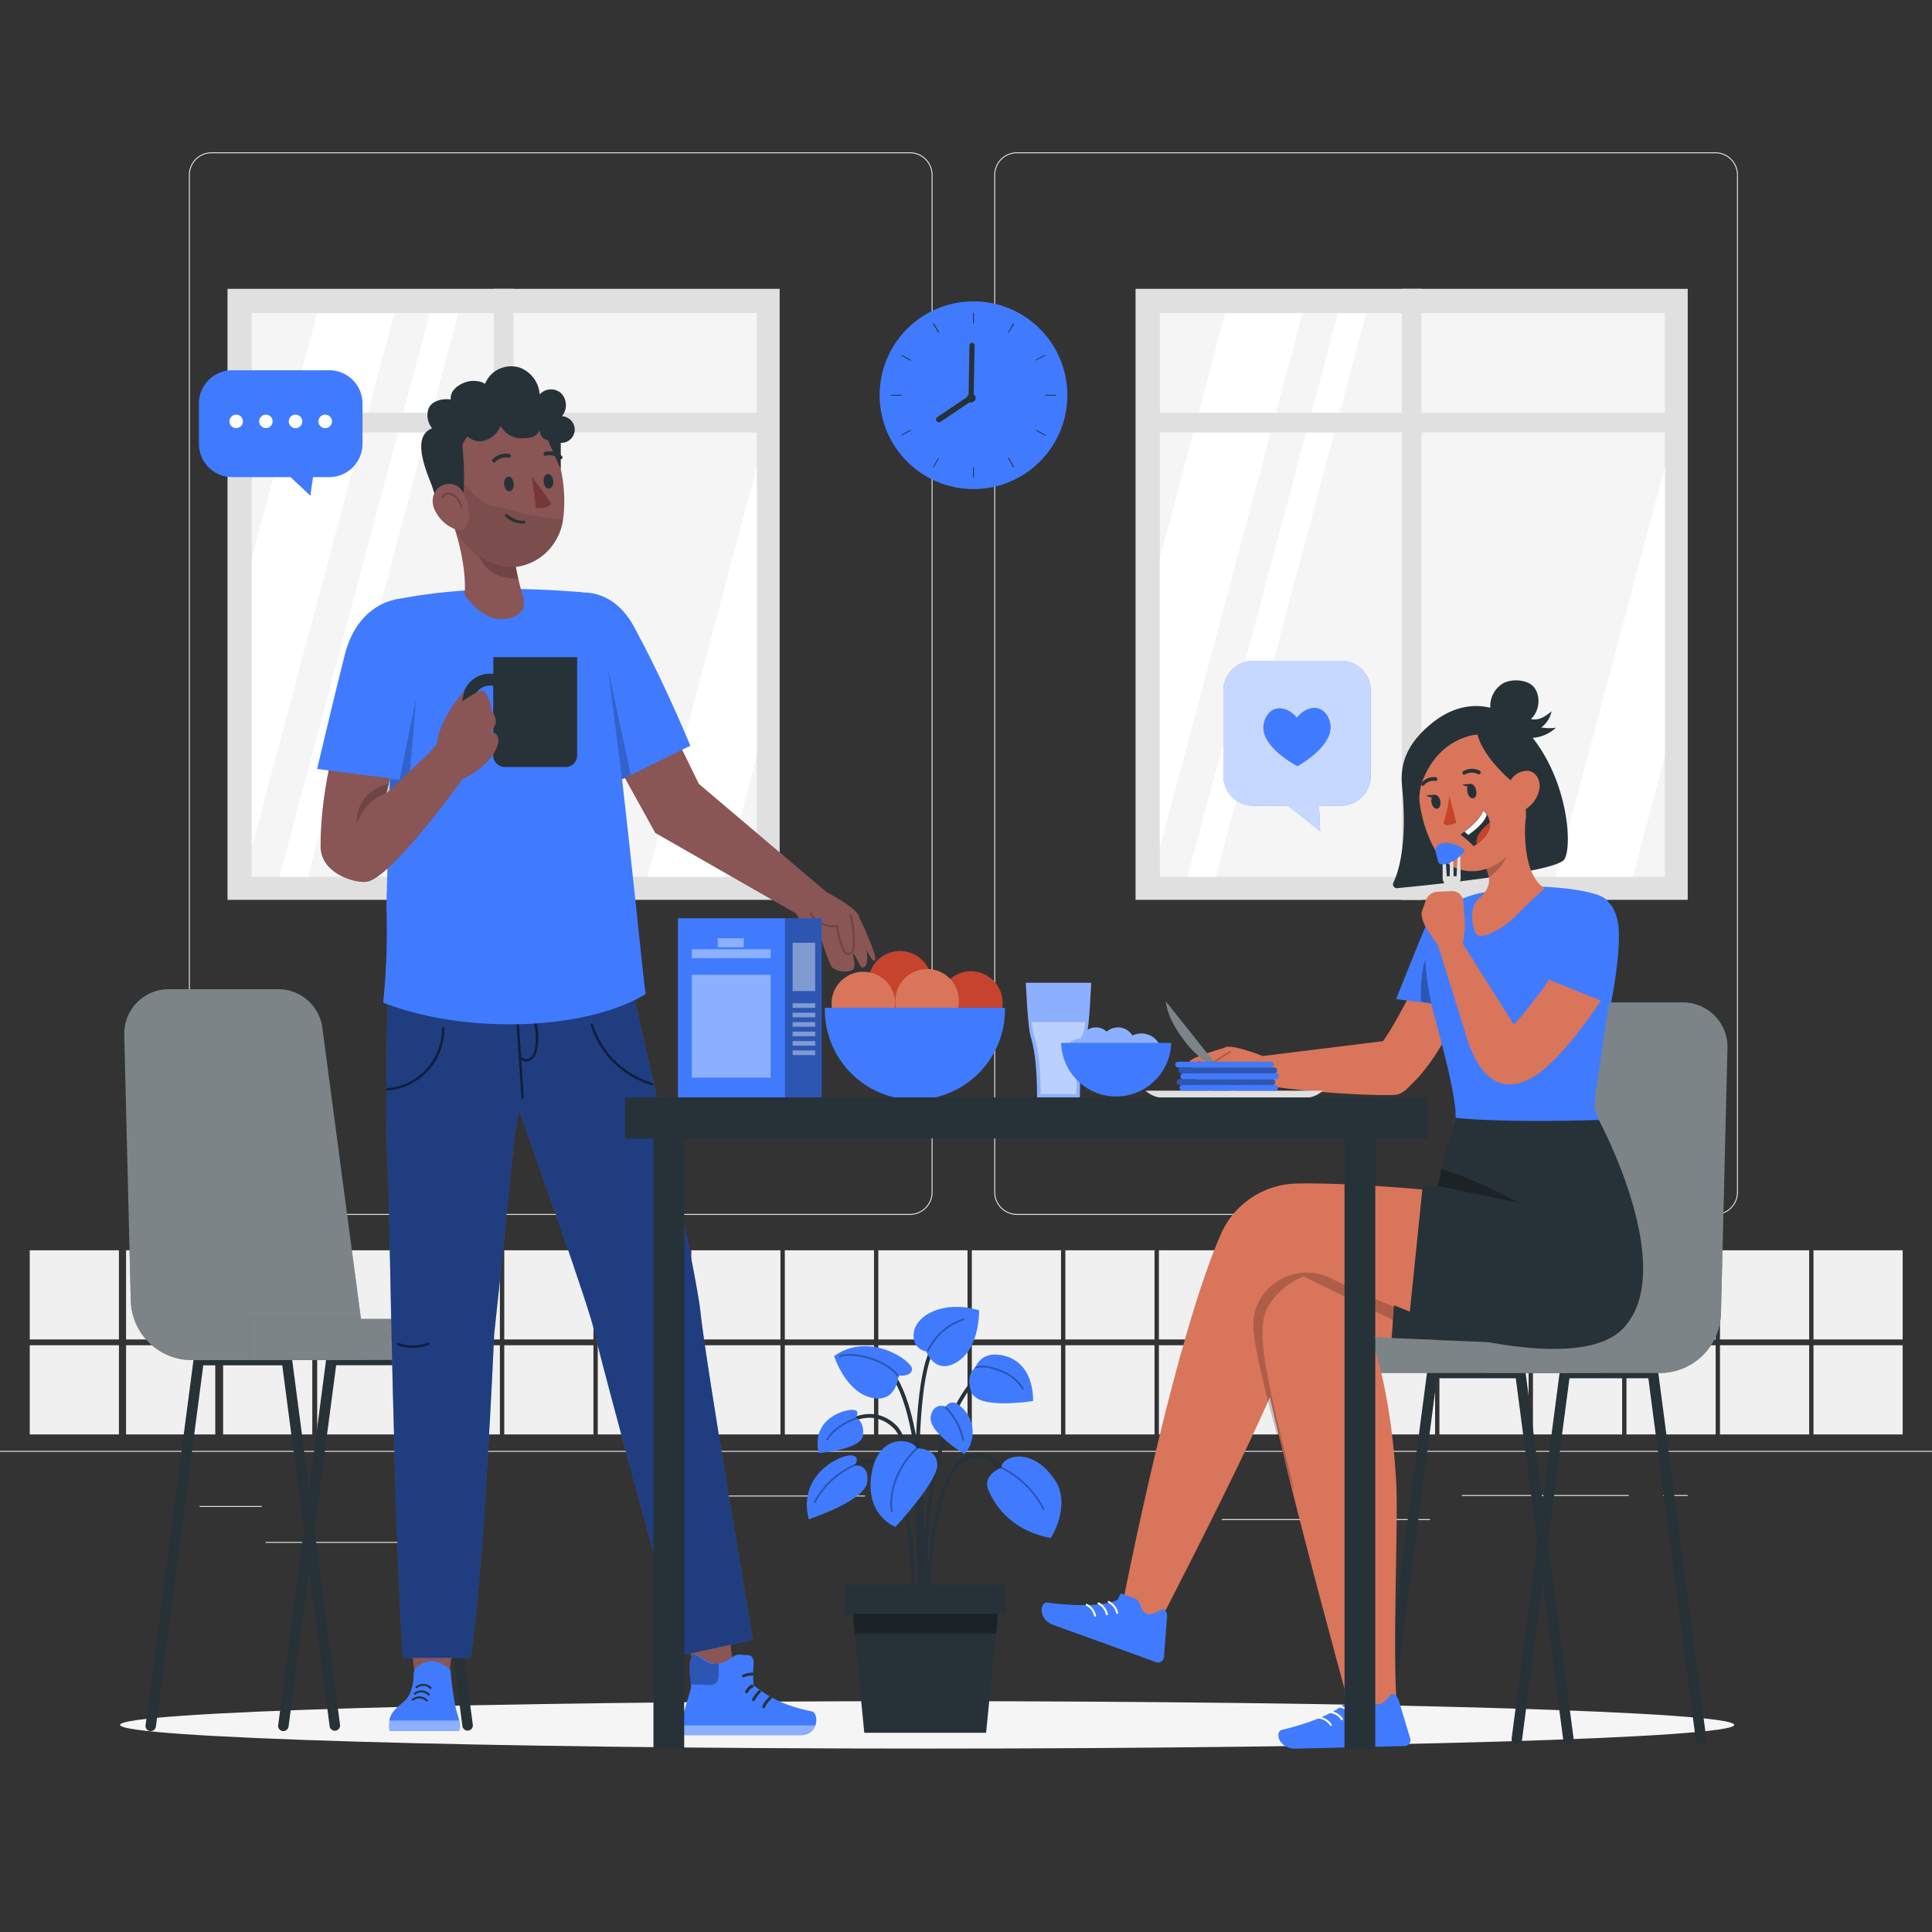 <svg xmlns="http://www.w3.org/2000/svg" viewBox="0 0 500 500"><rect x="0" y="0" width="500" height="500" fill="#333333" stroke="none"/><g id="freepik--background-complete--inject-503"><rect x="293.88" y="74.75" width="142.9" height="158.13" style="fill:#e0e0e0"></rect><rect x="300.17" y="81.01" width="130.7" height="145.92" style="fill:#f5f5f5"></rect><polygon points="337.1 81.01 300.17 219.35 300.17 144.46 317.07 81.01 337.1 81.01" style="fill:#fff"></polygon><polygon points="353.61 81.01 314.66 226.94 307.31 226.94 346.27 81.01 353.61 81.01" style="fill:#fff"></polygon><polygon points="430.86 120.81 430.86 195.71 422.59 226.94 402.56 226.94 430.86 120.81" style="fill:#fff"></polygon><rect x="362.79" y="74.75" width="5.08" height="158.13" style="fill:#e0e0e0"></rect><rect x="296.36" y="106.84" width="137.68" height="5.08" style="fill:#e0e0e0"></rect><rect x="58.88" y="74.75" width="142.9" height="158.13" style="fill:#e0e0e0"></rect><rect x="65.16" y="81.01" width="130.7" height="145.92" style="fill:#f5f5f5"></rect><polygon points="102.1 81.01 65.16 219.35 65.16 144.46 82.07 81.01 102.1 81.01" style="fill:#fff"></polygon><polygon points="118.61 81.01 79.66 226.94 72.31 226.94 111.26 81.01 118.61 81.01" style="fill:#fff"></polygon><polygon points="195.86 120.81 195.86 195.71 187.59 226.94 167.55 226.94 195.86 120.81" style="fill:#fff"></polygon><rect x="127.79" y="74.75" width="5.08" height="158.13" style="fill:#e0e0e0"></rect><rect x="61.36" y="106.84" width="137.68" height="5.08" style="fill:#e0e0e0"></rect><path d="M443.92,314.41H263.17a5.87,5.87,0,0,1-5.86-5.86V45.28a5.87,5.87,0,0,1,5.86-5.87H443.92a5.87,5.87,0,0,1,5.86,5.87V308.55A5.87,5.87,0,0,1,443.92,314.41ZM263.17,39.66a5.62,5.62,0,0,0-5.61,5.62V308.55a5.62,5.62,0,0,0,5.61,5.61H443.92a5.61,5.61,0,0,0,5.61-5.61V45.28a5.62,5.62,0,0,0-5.61-5.62Z" style="fill:#e0e0e0"></path><path d="M235.49,314.41H54.75a5.87,5.87,0,0,1-5.87-5.86V45.28a5.87,5.87,0,0,1,5.87-5.87H235.49a5.86,5.86,0,0,1,5.86,5.87V308.55A5.86,5.86,0,0,1,235.49,314.41ZM54.75,39.66a5.62,5.62,0,0,0-5.62,5.62V308.55a5.62,5.62,0,0,0,5.62,5.61H235.49a5.61,5.61,0,0,0,5.61-5.61V45.28a5.62,5.62,0,0,0-5.61-5.62Z" style="fill:#e0e0e0"></path><rect y="375.48" width="500" height="0.25" style="fill:#e0e0e0"></rect><rect x="51.67" y="389.75" width="16.06" height="0.25" style="fill:#e0e0e0"></rect><rect x="170.35" y="387.04" width="53.53" height="0.25" style="fill:#e0e0e0"></rect><rect x="68.73" y="399.04" width="36.25" height="0.25" style="fill:#e0e0e0"></rect><rect x="378.35" y="386.91" width="43.19" height="0.25" style="fill:#e0e0e0"></rect><rect x="430.45" y="386.91" width="6.33" height="0.25" style="fill:#e0e0e0"></rect><rect x="316.21" y="393.14" width="53.89" height="0.25" style="fill:#e0e0e0"></rect><rect x="7.7" y="323.57" width="23.08" height="23.08" style="fill:#f0f0f0"></rect><rect x="7.7" y="348.15" width="23.08" height="23.08" style="fill:#f0f0f0"></rect><rect x="32.63" y="323.57" width="23.08" height="23.08" style="fill:#f0f0f0"></rect><rect x="32.63" y="348.15" width="23.08" height="23.08" style="fill:#f0f0f0"></rect><rect x="57.74" y="323.57" width="23.08" height="23.08" style="fill:#f0f0f0"></rect><rect x="57.74" y="348.15" width="23.08" height="23.08" style="fill:#f0f0f0"></rect><rect x="82.09" y="323.57" width="23.08" height="23.08" style="fill:#f0f0f0"></rect><rect x="82.09" y="348.15" width="23.08" height="23.08" style="fill:#f0f0f0"></rect><rect x="106.29" y="323.57" width="23.08" height="23.08" style="fill:#f0f0f0"></rect><rect x="106.29" y="348.15" width="23.08" height="23.08" style="fill:#f0f0f0"></rect><rect x="130.5" y="323.57" width="23.08" height="23.08" style="fill:#f0f0f0"></rect><rect x="130.5" y="348.15" width="23.08" height="23.08" style="fill:#f0f0f0"></rect><rect x="154.7" y="323.57" width="23.08" height="23.08" style="fill:#f0f0f0"></rect><rect x="154.7" y="348.15" width="23.08" height="23.08" style="fill:#f0f0f0"></rect><rect x="178.9" y="323.57" width="23.08" height="23.08" style="fill:#f0f0f0"></rect><rect x="178.9" y="348.15" width="23.08" height="23.08" style="fill:#f0f0f0"></rect><rect x="203.11" y="323.57" width="23.08" height="23.08" style="fill:#f0f0f0"></rect><rect x="203.11" y="348.15" width="23.08" height="23.08" style="fill:#f0f0f0"></rect><rect x="227.31" y="323.57" width="23.08" height="23.08" style="fill:#f0f0f0"></rect><rect x="227.31" y="348.15" width="23.08" height="23.08" style="fill:#f0f0f0"></rect><rect x="251.51" y="323.57" width="23.08" height="23.08" style="fill:#f0f0f0"></rect><rect x="251.51" y="348.15" width="23.08" height="23.08" style="fill:#f0f0f0"></rect><rect x="275.71" y="323.57" width="23.08" height="23.08" style="fill:#f0f0f0"></rect><rect x="275.71" y="348.15" width="23.08" height="23.08" style="fill:#f0f0f0"></rect><rect x="299.92" y="323.57" width="23.08" height="23.08" style="fill:#f0f0f0"></rect><rect x="299.92" y="348.15" width="23.08" height="23.08" style="fill:#f0f0f0"></rect><rect x="324.12" y="323.57" width="23.08" height="23.08" style="fill:#f0f0f0"></rect><rect x="324.12" y="348.15" width="23.08" height="23.08" style="fill:#f0f0f0"></rect><rect x="348.32" y="323.57" width="23.08" height="23.08" style="fill:#f0f0f0"></rect><rect x="348.32" y="348.15" width="23.08" height="23.08" style="fill:#f0f0f0"></rect><rect x="372.52" y="323.57" width="23.08" height="23.08" style="fill:#f0f0f0"></rect><rect x="372.52" y="348.15" width="23.08" height="23.08" style="fill:#f0f0f0"></rect><rect x="396.73" y="323.57" width="23.08" height="23.08" style="fill:#f0f0f0"></rect><rect x="396.73" y="348.15" width="23.08" height="23.08" style="fill:#f0f0f0"></rect><rect x="420.93" y="323.57" width="23.08" height="23.08" style="fill:#f0f0f0"></rect><rect x="420.93" y="348.15" width="23.08" height="23.08" style="fill:#f0f0f0"></rect><rect x="445.13" y="323.57" width="23.08" height="23.08" style="fill:#f0f0f0"></rect><rect x="445.13" y="348.15" width="23.08" height="23.08" style="fill:#f0f0f0"></rect><rect x="469.33" y="323.57" width="23.08" height="23.08" style="fill:#f0f0f0"></rect><rect x="469.33" y="348.15" width="23.08" height="23.08" style="fill:#f0f0f0"></rect></g><g id="freepik--Shadow--inject-503"><path d="M448.82,446.4c0,3.38-93.52,6.13-208.88,6.13S31.07,449.78,31.07,446.4s93.51-6.14,208.87-6.14S448.82,443,448.82,446.4Z" style="fill:#f5f5f5"></path></g><g id="freepik--Plant--inject-503"><path d="M238.9,414.93c0-.39-1.33-39.16-7.63-45.3-6.14-6-13.18-.22-13.47,0l-.63-.76c.08-.07,8-6.55,14.79,0,6.58,6.4,7.87,44.35,7.93,46Z" style="fill:#263238"></path><path d="M239.44,422.54c0-.46-4.31-46.54,12.52-65.85l.74.65c-16.55,19-12.32,64.65-12.28,65.11Z" style="fill:#263238"></path><path d="M238.82,417.67l-1-.07c0-.52,3.3-52.38-9.05-63.73l.67-.73C242.14,364.81,239,415.52,238.82,417.67Z" style="fill:#263238"></path><path d="M240.43,417.64h-1c0-1.42.41-35,9.95-40.5a6.77,6.77,0,0,1,6.18-.6c5.77,2.39,8.63,12.66,8.75,13.1l-.95.26c0-.11-2.86-10.25-8.18-12.45a5.82,5.82,0,0,0-5.31.55C240.82,383.18,240.43,417.3,240.43,417.64Z" style="fill:#263238"></path><path d="M236.71,417.67l-1-.06c0-.27,1.44-26.55-5.65-35.82-1.72-2.24-3.59-3.31-5.56-3.17-4.65.32-8.55,7.12-8.58,7.19l-.86-.48c.17-.3,4.19-7.33,9.37-7.7,2.32-.16,4.48,1,6.41,3.56C238.17,390.75,236.77,416.57,236.71,417.67Z" style="fill:#263238"></path><path d="M238.26,421.24c-.19-2.55-4.63-62.58,3.19-73.15l.79.58c-7.6,10.29-3,71.88-3,72.5Z" style="fill:#263238"></path><path d="M259.11,379.84s-5,1.85-3.3,5.82C260.59,396.84,272,398,272,398s5.34-8.45,1-15C266.9,374,259.24,376.92,259.11,379.84Z" style="fill:#407BFF"></path><path d="M237.3,374.84s5-.21,5.28,4.1-10.83,16.22-10.83,16.22-7.92-2.87-6.22-13.62S236.06,372.19,237.3,374.84Z" style="fill:#407BFF"></path><path d="M239.72,349.75a3.84,3.84,0,0,1-2.89-2.15c-2.35-5.63,5.74-11.7,16.55-8.5,0,0,.29,9.52-5.53,13.28S239.72,349.75,239.72,349.75Z" style="fill:#407BFF"></path><path d="M221.19,379.26s1.74-2.38-.89-2.62-14,4.87-11,16.55c0,0,14.65-4.78,15.16-9.67S221.19,379.26,221.19,379.26Z" style="fill:#407BFF"></path><path d="M252.41,353.93a5.22,5.22,0,0,1,3.14-3.08c2.48-.9,11.7-.33,11.83,11.72,0,0-14.18,2.36-15.94-2.23S252.41,353.93,252.41,353.93Z" style="fill:#407BFF"></path><path d="M244.76,364a2.07,2.07,0,0,1,2.78-.77,8.65,8.65,0,0,1,2.07,13.08s-9.52-5.72-8.74-9.74C241.59,362.82,244.76,364,244.76,364Z" style="fill:#407BFF"></path><path d="M221.45,366.86s1.37-1.8-.64-2-11,2.19-8.93,11.19c0,0,11-.83,11.46-4.57S221.45,366.86,221.45,366.86Z" style="fill:#407BFF"></path><polygon points="255.2 448.44 223.68 448.44 220.28 413.94 258.6 413.94 255.2 448.44" style="fill:#263238"></polygon><rect x="218.6" y="410.13" width="41.68" height="7.61" style="fill:#263238"></rect><path d="M230.77,391.44a.26.26,0,0,1-.25-.22c-.78-5.62,1.87-12.27,6.61-16.56a.24.24,0,0,1,.35,0,.25.25,0,0,1,0,.36c-4.63,4.18-7.22,10.66-6.45,16.12a.24.24,0,0,1-.21.28Z" style="opacity:0.3"></path><path d="M249.24,372.87a.24.24,0,0,1-.24-.2,16.2,16.2,0,0,0-4.41-8.21.26.26,0,0,1,0-.36.25.25,0,0,1,.36,0,16.67,16.67,0,0,1,4.55,8.47.25.25,0,0,1-.2.29Z" style="opacity:0.3"></path><path d="M270.08,390.82a.24.24,0,0,1-.23-.14A23.45,23.45,0,0,0,259,380.07a.25.25,0,1,1,.2-.45,24,24,0,0,1,11.09,10.84.25.25,0,0,1-.12.34Z" style="opacity:0.3"></path><path d="M264.73,359.65a.26.26,0,0,1-.21-.11,11.15,11.15,0,0,0-5.45-4.46c-2.37-.91-4.36-1.55-6.59-.91a.25.25,0,1,1-.13-.48c2.37-.68,4.44,0,6.9.92a11.68,11.68,0,0,1,5.69,4.66.25.25,0,0,1-.08.35A.28.28,0,0,1,264.73,359.65Z" style="opacity:0.3"></path><path d="M232.53,356s3.33.4,3.52-1.64-11-10-20.18-3.41c0,0,2.83,9.09,9.55,10.75S232.53,356,232.53,356Z" style="fill:#407BFF"></path><path d="M232.43,356.38a.23.23,0,0,1-.2-.11c-3.35-4.49-11.81-6.14-14.73-5.08a.25.25,0,1,1-.17-.47c3-1.08,11.71.43,15.3,5.26a.25.25,0,0,1,0,.35A.3.3,0,0,1,232.43,356.38Z" style="opacity:0.3"></path><path d="M214.06,372.76a.22.22,0,0,1-.13,0,.24.24,0,0,1-.08-.34c1.89-3.11,5.58-4.84,7.61-5.6a.25.25,0,0,1,.32.15.24.24,0,0,1-.14.32c-2,.73-5.55,2.41-7.37,5.39A.22.22,0,0,1,214.06,372.76Z" style="opacity:0.3"></path><path d="M210.84,389l-.12,0a.26.26,0,0,1-.11-.34,21.7,21.7,0,0,1,10.55-9.75.25.25,0,0,1,.33.14.24.24,0,0,1-.13.32,21.19,21.19,0,0,0-10.3,9.52A.25.25,0,0,1,210.84,389Z" style="opacity:0.3"></path><path d="M240.16,349.77l-.11,0a.25.25,0,0,1-.12-.33,15.77,15.77,0,0,1,9.36-8.21.25.25,0,0,1,.31.16.26.26,0,0,1-.16.32,15.22,15.22,0,0,0-9.05,7.94A.27.27,0,0,1,240.16,349.77Z" style="opacity:0.3"></path><polygon points="220.74 417.64 221.19 422.73 257.83 422.73 258.33 417.64 220.74 417.64" style="opacity:0.3"></polygon></g><g id="freepik--Clock--inject-503"><g id="freepik--freepik--Clock--inject-49--inject-503"><circle cx="251.94" cy="102.28" r="24.29" style="fill:#407BFF"></circle><path d="M251.93,83.73a.11.11,0,0,1-.11-.12V81.06a.11.11,0,0,1,.11-.12.12.12,0,0,1,.12.12v2.55A.12.12,0,0,1,251.93,83.73Z" style="fill:#263238"></path><path d="M251.93,123.62a.11.11,0,0,1-.11-.12V121a.11.11,0,0,1,.11-.12.12.12,0,0,1,.12.12v2.55A.12.12,0,0,1,251.93,123.62Z" style="fill:#263238"></path><path d="M273.16,102.4H270.6a.11.11,0,0,1-.11-.12.11.11,0,0,1,.11-.11h2.56a.11.11,0,0,1,.11.11.11.11,0,0,1-.11.12Z" style="fill:#263238"></path><path d="M233.27,102.4h-2.56a.11.11,0,0,1-.11-.12.11.11,0,0,1,.11-.11h2.56a.11.11,0,0,1,.11.11A.11.11,0,0,1,233.27,102.4Z" style="fill:#263238"></path><path d="M242.84,86.09a.09.09,0,0,1-.09-.06L241.5,83.8a.12.12,0,0,1,0-.16.12.12,0,0,1,.16,0L243,85.92a.12.12,0,0,1,0,.16Z" style="fill:#263238"></path><path d="M262.27,120.93a.11.11,0,0,1-.1-.06l-1.25-2.23a.12.12,0,1,1,.21-.11l1.24,2.23a.12.12,0,0,1-.05.16h-.05Z" style="fill:#263238"></path><path d="M233.4,112.73a.11.11,0,0,1-.1-.06.1.1,0,0,1,0-.15h0l2.23-1.24a.12.12,0,0,1,.16,0,.11.11,0,0,1,0,.15l-2.24,1.25Z" style="fill:#263238"></path><path d="M268.23,93.31a.1.1,0,0,1-.09-.06.11.11,0,0,1,0-.16l2.23-1.24a.12.12,0,0,1,.16,0,.12.12,0,0,1-.05.16l-2.23,1.24Z" style="fill:#263238"></path><path d="M261,86.09h0a.12.12,0,0,1-.05-.16l1.25-2.23a.11.11,0,0,1,.15,0,.12.12,0,0,1,.05.16h0L261.13,86A.11.11,0,0,1,261,86.09Z" style="fill:#263238"></path><path d="M241.6,120.93h-.06a.12.12,0,0,1,0-.16h0l1.25-2.23a.1.1,0,0,1,.15,0,.13.13,0,0,1,0,.15l-1.25,2.23A.11.11,0,0,1,241.6,120.93Z" style="fill:#263238"></path><path d="M270.47,112.73h-.05l-2.24-1.25a.11.11,0,0,1,0-.15.12.12,0,0,1,.16,0h0l2.23,1.24a.13.13,0,0,1,0,.16A.11.11,0,0,1,270.47,112.73Z" style="fill:#263238"></path><path d="M235.63,93.31l-.06,0-2.23-1.24a.11.11,0,0,1,0-.16.1.1,0,0,1,.14,0l2.24,1.24a.12.12,0,0,1,0,.16A.13.13,0,0,1,235.63,93.31Z" style="fill:#263238"></path><path d="M251.38,102.79l.05.06a.63.63,0,0,1,0,.91l-8.07,5.46a.72.72,0,0,1-.93-.25.64.64,0,0,1,0-.92h0l8.07-5.46A.7.7,0,0,1,251.38,102.79Z" style="fill:#263238"></path><path d="M251.63,104.08a.67.67,0,0,1-.9-.27.73.73,0,0,1-.08-.33l.24-14a.67.67,0,1,1,1.33,0v0l-.24,14A.65.65,0,0,1,251.63,104.08Z" style="fill:#263238"></path><path d="M252.49,103a1.11,1.11,0,1,1-1.11-1.11,1.11,1.11,0,0,1,1.11,1.11Z" style="fill:#263238"></path></g></g><g id="freepik--Chair--inject-503"><path d="M73.34,448a1.36,1.36,0,0,0,1.34-1.18L87,353.32h20.42l12.26,93.47a1.36,1.36,0,0,0,2.69-.36L109.9,351.78a1.36,1.36,0,0,0-1.34-1.18H85.76a1.36,1.36,0,0,0-1.35,1.18L72,446.43A1.35,1.35,0,0,0,73.16,448Z" style="fill:#263238"></path><path d="M39,448a1.37,1.37,0,0,0,1.35-1.18l12.26-93.47H73.05l12.27,93.47a1.36,1.36,0,0,0,2.69-.36L75.59,351.78a1.36,1.36,0,0,0-1.35-1.18H51.44a1.36,1.36,0,0,0-1.34,1.18L37.68,446.43A1.34,1.34,0,0,0,38.85,448Z" style="fill:#263238"></path><path d="M94.83,352H49.67a15.83,15.83,0,0,1-15.83-15.51l-1.68-68.64A11.53,11.53,0,0,1,43.69,256H72a11.53,11.53,0,0,1,11.46,10.23Z" style="fill:#263238"></path><path d="M94.83,352H49.67a15.83,15.83,0,0,1-15.83-15.51l-1.68-68.64A11.53,11.53,0,0,1,43.69,256H72a11.53,11.53,0,0,1,11.46,10.23Z" style="fill:#fff;opacity:0.4"></path><path d="M64.61,341.34h54.22a7.59,7.59,0,0,1,7.59,7.59v.26a2.77,2.77,0,0,1-2.77,2.77h-59a0,0,0,0,1,0,0V341.34A0,0,0,0,1,64.61,341.34Z" style="fill:#263238"></path><path d="M64.61,341.34h54.22a7.59,7.59,0,0,1,7.59,7.59v.26a2.77,2.77,0,0,1-2.77,2.77h-59a0,0,0,0,1,0,0V341.34A0,0,0,0,1,64.61,341.34Z" style="fill:#fff;opacity:0.4"></path></g><g id="freepik--speech-bubble-2--inject-503"><g id="freepik--freepik--speech-bubble--inject-49--inject-503"><path d="M347,171H324.37a7.77,7.77,0,0,0-7.77,7.77v22a7.77,7.77,0,0,0,7.77,7.76h9l8.28,6.59-.29-6.59H347a7.77,7.77,0,0,0,7.76-7.76h0v-22A7.76,7.76,0,0,0,347,171Z" style="fill:#407BFF"></path><path d="M347,171H324.37a7.77,7.77,0,0,0-7.77,7.77v22a7.77,7.77,0,0,0,7.77,7.76h9l8.28,6.59-.29-6.59H347a7.77,7.77,0,0,0,7.76-7.76h0v-22A7.76,7.76,0,0,0,347,171Z" style="fill:#fff;isolation:isolate;opacity:0.7"></path><path d="M327.81,185.3c2-3.28,5.81-2.08,7.82.42,1.94-2.55,5.75-3.85,7.8-.62,3.45,5.44-3.45,10.61-6.71,12.64-.37.24-.67.43-.93.58l-.94-.55C331.53,195.82,324.51,190.83,327.81,185.3Z" style="fill:#407BFF"></path></g></g><g id="freepik--speech-bubble-1--inject-503"><path d="M60.1,95.82H85.19a8.63,8.63,0,0,1,8.63,8.62v10.41a8.63,8.63,0,0,1-8.63,8.63H81l-.68,4.81-5.13-4.81H60.1a8.62,8.62,0,0,1-8.62-8.63V104.44A8.62,8.62,0,0,1,60.1,95.82Z" style="fill:#407BFF"></path><path d="M62.87,109.05a1.74,1.74,0,1,1-1.74-1.74A1.74,1.74,0,0,1,62.87,109.05Z" style="fill:#fff"></path><path d="M70.55,109.05a1.74,1.74,0,1,1-1.74-1.74A1.74,1.74,0,0,1,70.55,109.05Z" style="fill:#fff"></path><path d="M78.23,109.05a1.75,1.75,0,1,1-1.74-1.74A1.74,1.74,0,0,1,78.23,109.05Z" style="fill:#fff"></path><path d="M85.91,109.05a1.75,1.75,0,1,1-1.74-1.74A1.74,1.74,0,0,1,85.91,109.05Z" style="fill:#fff"></path></g><g id="freepik--character-2--inject-503"><path d="M367.79,252.05c-2.39,4.26-7.05,13.65-9.87,17.4,0,0,0,0,0,0l-31.81,3.93-.36,7.18c8.37,1.77,28.6,3.18,35.42,2.78,2.08-.13,3.9-2.61,5.92-4.54,6.28-7.18,8.58-13.62,12.26-20.91h0C382.75,250.28,372,244.78,367.79,252.05Z" style="fill:#d9755a"></path><path d="M316.92,271.13s-8.57,2.5-9,3.53,3.91-.4,3.91-.4Z" style="fill:#d9755a"></path><path d="M326.54,273.21s-8-3.2-9.62-2.08-10,4.56-8.31,6.62c.21.27,3.21-.77,3.37-.53s-1.78.89-2.29,1.81c-.65,1.18,2.11,3.76,3.57,3.29a42.7,42.7,0,0,0,5.6-2.24s4.75,1.6,7.44.29S326.54,273.21,326.54,273.21Z" style="fill:#d9755a"></path><path d="M306.33,269.08c-4.58-6-4.58-9.9-4.58-9.9L310,269.57h0l11.19,14.05a.72.72,0,0,1,0,1,.73.73,0,0,1-1,0,.44.44,0,0,1-.12-.15l-7.44-9.35A23.48,23.48,0,0,1,306.33,269.08Z" style="fill:#263238"></path><path d="M306.33,269.08c-4.58-6-4.58-9.9-4.58-9.9L310,269.57h0l11.19,14.05a.72.72,0,0,1,0,1,.73.73,0,0,1-1,0,.44.44,0,0,1-.12-.15l-7.44-9.35A23.48,23.48,0,0,1,306.33,269.08Z" style="fill:#fff;isolation:isolate;opacity:0.4"></path><path d="M324.26,278.19a5.19,5.19,0,0,1-5.62-2.36,18,18,0,0,1-4.52,2.29,1.53,1.53,0,0,1-1.27,0,1,1,0,0,1-.33-1.22,2.82,2.82,0,0,1,.81-1.07,24.08,24.08,0,0,1,5-3.65" style="fill:#d9755a"></path><path d="M323.09,278.59a5.5,5.5,0,0,1-4.52-2.4,18.76,18.76,0,0,1-4.37,2.17,1.73,1.73,0,0,1-1.49,0,1.3,1.3,0,0,1-.43-1.51,3.05,3.05,0,0,1,.88-1.18,24.27,24.27,0,0,1,5.09-3.68.24.24,0,0,1,.34.1.26.26,0,0,1-.1.34,24,24,0,0,0-5,3.61,2.73,2.73,0,0,0-.74,1,.8.8,0,0,0,.22.92,1.28,1.28,0,0,0,1.06-.05,17.64,17.64,0,0,0,4.46-2.25.21.21,0,0,1,.19,0,.26.26,0,0,1,.17.12A4.93,4.93,0,0,0,324.2,278a.24.24,0,0,1,.3.18.24.24,0,0,1-.18.3A4.67,4.67,0,0,1,323.09,278.59Z" style="opacity:0.2"></path><path d="M405.89,451.34a1.35,1.35,0,0,1-1.34-1.18l-12.27-93.47H371.86l-12.27,93.47a1.34,1.34,0,0,1-1.52,1.17,1.36,1.36,0,0,1-1.17-1.52l12.42-94.65a1.37,1.37,0,0,1,1.35-1.18h22.8a1.35,1.35,0,0,1,1.34,1.18l12.42,94.65a1.35,1.35,0,0,1-1.16,1.52Z" style="fill:#263238"></path><path d="M440.2,451.34a1.35,1.35,0,0,1-1.34-1.18l-12.27-93.47H406.17l-12.26,93.47a1.36,1.36,0,1,1-2.69-.35l12.42-94.65A1.35,1.35,0,0,1,405,354h22.8a1.37,1.37,0,0,1,1.35,1.18l12.42,94.65a1.35,1.35,0,0,1-1.17,1.52Z" style="fill:#263238"></path><path d="M384.39,355.34h45.16a15.85,15.85,0,0,0,15.84-15.52l1.68-68.63a11.54,11.54,0,0,0-11.53-11.77H407.23a11.53,11.53,0,0,0-11.46,10.23Z" style="fill:#263238"></path><path d="M384.39,355.34h45.16a15.85,15.85,0,0,0,15.84-15.52l1.68-68.63a11.54,11.54,0,0,0-11.53-11.77H407.23a11.53,11.53,0,0,0-11.46,10.23Z" style="fill:#fff;opacity:0.4"></path><path d="M352.8,344.72h59a2.77,2.77,0,0,1,2.77,2.77v.26a7.59,7.59,0,0,1-7.59,7.59H352.8a0,0,0,0,1,0,0V344.72a0,0,0,0,1,0,0Z" transform="translate(767.41 700.06) rotate(-180)" style="fill:#263238"></path><path d="M352.8,344.72h59a2.77,2.77,0,0,1,2.77,2.77v.26a7.59,7.59,0,0,1-7.59,7.59H352.8a0,0,0,0,1,0,0V344.72a0,0,0,0,1,0,0Z" transform="translate(767.41 700.06) rotate(-180)" style="fill:#fff;opacity:0.4"></path><path d="M369.87,237.49c-3.18,7.53-8.56,21.08-8.56,21.08l18.8,2.43s3.64-13.93,1.07-18.61C378.49,237.52,374.65,233,369.87,237.49Z" style="fill:#407BFF"></path><g style="opacity:0.3"><path d="M369.66,246.31a19.77,19.77,0,0,0-1.54,5.07,42.82,42.82,0,0,0-.35,7.85l3.63.64C370.76,255.17,370.3,251,369.66,246.31Z"></path></g><path d="M417.23,255.43l-1.09-22.05c-1.51-3.28-17.26-4-17.12-3.87l-13.68,1.21a27.72,27.72,0,0,0-7.46,2.11c-5.07,2.27-7.76,3.95-8.7,7,0,0-1.51,6.69,1.23,19.86.75,3.63,6.64,23.22,6.29,29.62L374.81,296c3.12,3.34-.8,13.74,3.32,14.26,4.95.61,39.52-11.29,39.52-11.29-1.3-2.9-4.17-9.33-4.93-12.22-.08-3.78.71-6.35,1.6-13.08C414.49,272.37,416.82,256.72,417.23,255.43Z" style="fill:#407BFF"></path><path d="M289.68,419.39l10.45.3s18.66-35.92,27.62-56.07c10.58-23.8,8.25-31.47,11.43-31.6,5.86-.26,65.68,27.24,80.67,12s-6.69-52-6.69-52-33.4-5.16-36.12,3c-.67,2.41-2.12,4.9-2.47,7.37s-1.22,6-1.22,6h0c-.79-.2-23.67-2.41-37.88-2.09a21.92,21.92,0,0,0-19.58,13.25C303.05,349.17,289.68,419.39,289.68,419.39Z" style="fill:#d9755a"></path><path d="M395,347.69s-2.45,0-40.31-1.71c0,0,5.2,12.27,6.65,37.55.59,10.4-1.07,44.09.23,59-.65.93-7.61,4-11.86.9,0,0-24.56-88.65-24.32-100.68s14.19-15.57,14.19-15.57S366.43,342.75,395,347.69Z" style="fill:#d9755a"></path><path d="M359.76,337.77q-7.77-3.13-15.26-6.91c-8.65-4.36-19.29,1.25-20.11,10.91,0,.32,0,.65-.05,1-.12,4.89,4.24,23.21,10.48,43.13a35,35,0,0,0-.67-3.51c-6.19-24.88-9.3-37.8-6.19-43.82a18.58,18.58,0,0,1,9.38-8.23l33.83,16.49c18.63.81,21.42.85,21.75.85A166.67,166.67,0,0,1,359.76,337.77Z" style="isolation:isolate;opacity:0.2"></path><path d="M347.92,438.4a1,1,0,0,1,1-1h3.18c.81,0,1.68,1.42,2.17,2.06,2.12,2.74,3.63,1.65,5.8-1,1.41-.2,1.83,1.41,2,1.85l2.89,9.59a1.53,1.53,0,0,1-1,1.91,1.61,1.61,0,0,1-.44.06l-11.72.29-16.42.39c-4.48.11-5.52-4.38-3.68-4.84,8.24-2,14.06-4.61,16.56-7.09C348.53,440.28,348,439.38,347.92,438.4Z" style="fill:#407BFF"></path><path d="M349.57,443.75a.26.26,0,0,1-.21-.11,4,4,0,0,0-2.88-1.76.26.26,0,0,1-.22-.28.24.24,0,0,1,.28-.22,4.56,4.56,0,0,1,3.24,2,.25.25,0,0,1-.07.35A.23.23,0,0,1,349.57,443.75Z" style="fill:#fff"></path><path d="M347.27,445.18a.26.26,0,0,1-.21-.11,4.07,4.07,0,0,0-2.89-1.76A.25.25,0,0,1,344,443a.24.24,0,0,1,.27-.22,4.54,4.54,0,0,1,3.24,2,.25.25,0,0,1-.06.35A.27.27,0,0,1,347.27,445.18Z" style="fill:#fff"></path><path d="M344.42,446.65a.25.25,0,0,1-.21-.12,4,4,0,0,0-2.88-1.76.24.24,0,0,1-.22-.27.23.23,0,0,1,.27-.22,4.51,4.51,0,0,1,3.25,2,.25.25,0,0,1-.07.34A.27.27,0,0,1,344.42,446.65Z" style="fill:#fff"></path><path d="M290.18,412.39l3.35,1.2a2.53,2.53,0,0,1,1.54,1.68c1,3.33,2.79,2.86,5.78,1.14,1.39.32,1.19,2,1.15,2.43l-.77,10a1.51,1.51,0,0,1-1.62,1.41,1.64,1.64,0,0,1-.44-.09l-11-4-15.45-5.57c-4.21-1.51-3.55-6.07-1.68-5.84,8.43,1.09,14.78.78,18-.62C289.61,413.91,289.25,413.44,290.18,412.39Z" style="fill:#407BFF"></path><path d="M289.11,417.68a.25.25,0,0,1-.24-.2,4,4,0,0,0-2.05-2.68.26.26,0,0,1-.11-.34.25.25,0,0,1,.34-.1,4.54,4.54,0,0,1,2.31,3,.24.24,0,0,1-.19.29Z" style="fill:#fff"></path><path d="M286.47,418.05a.25.25,0,0,1-.24-.2,4,4,0,0,0-2.05-2.68.25.25,0,0,1,.23-.45,4.56,4.56,0,0,1,2.31,3,.25.25,0,0,1-.19.3Z" style="fill:#fff"></path><path d="M283.41,418.43a.25.25,0,0,1-.24-.2,4,4,0,0,0-2.05-2.68.26.26,0,0,1-.11-.34.25.25,0,0,1,.34-.1,4.54,4.54,0,0,1,2.31,3,.24.24,0,0,1-.19.29Z" style="fill:#fff"></path><path d="M413.77,289.85s-23.32.82-37.07-.54C376,291.72,373.32,300,373,302.5s-.8,4.4-.8,4.4h0l-4,0-3.61,35.2c19.92,6.4,46.32,11,55.31,1.87C434.82,328.78,413.77,289.85,413.77,289.85Z" style="fill:#263238"></path><path d="M360.17,346.28l.58-8.49a166,166,0,0,0,33.16,9.9" style="fill:#263238"></path><path d="M372.17,306.93l21.08,4.4s-11.54-6.26-20.28-8.8C372.56,305,372.17,306.93,372.17,306.93Z" style="isolation:isolate;opacity:0.3"></path><path d="M398.87,188.27a7,7,0,0,0,2.67-4.16c-1.6,1.23-3.07,2.41-5.32,2,2.58-2.56,2.36-6.52.64-8.41s-5.72-2.09-7.94-.81a6.88,6.88,0,0,0-3.21,6.53l6.78,6.92a9.8,9.8,0,0,0,10.17-2A12.67,12.67,0,0,1,398.87,188.27Z" style="fill:#263238"></path><path d="M396.75,191.08a24.53,24.53,0,0,0-3.41-3.78h0c-6.05-5.39-14.75-6.82-23.07.11-4.88,4.06-8.23,9-7.39,16.25a.5.5,0,0,0,0,.12c1.34,14.58-.86,21.69-2.25,24.59a1,1,0,0,0,1,1.48c8.56-.82,41.21-4.12,43.25-7.49S405.86,202.75,396.75,191.08Z" style="fill:#263238"></path><path d="M399.79,229.9s-3.52,3.12-8,7.6a18.26,18.26,0,0,1-3.1,2.45c-3,1.89-5.82,3.05-6.7,1.6a5,5,0,0,1-.48-1.05c-.84-2.48-.83-6.07,1.11-7.84,2.17-2,3.17-3.66,2.58-6.12a19.39,19.39,0,0,0-1.63-4.19l2.55-1.79,8.82-10.27C394.26,216.25,394.53,226.78,399.79,229.9Z" style="fill:#d9755a"></path><path d="M385.31,227.08c2.5-1.74,5.17-4.64,4.61-7.69a14.39,14.39,0,0,0-1-3.25l-4.81,7.41A18.06,18.06,0,0,1,385.31,227.08Z" style="opacity:0.2"></path><path d="M393.21,197.7c2,9.64,3,13.67-.39,20-5.06,9.58-17,10.45-21.72,1.73-4.25-7.85-6.73-22.29,1.3-29A12.6,12.6,0,0,1,393.21,197.7Z" style="fill:#d9755a"></path><path d="M382,204.4c.25,1,0,2-.65,2.18s-1.32-.46-1.57-1.47,0-2,.66-2.18S381.72,203.39,382,204.4Z" style="fill:#263238"></path><path d="M372.71,207.14c.25,1,0,1.93-.66,2.13s-1.31-.44-1.55-1.41.06-1.93.67-2.13S372.47,206.17,372.71,207.14Z" style="fill:#263238"></path><path d="M382.89,200.35a.45.45,0,0,1-.36,0,3.53,3.53,0,0,0-3.35.06.45.45,0,0,1-.64-.15.53.53,0,0,1,.17-.68,4.41,4.41,0,0,1,4.24-.13.48.48,0,0,1,.2.65A.46.46,0,0,1,382.89,200.35Z" style="fill:#263238"></path><path d="M368.19,203.37a.35.35,0,0,1-.27-.14.52.52,0,0,1,.05-.67,4,4,0,0,1,3.72-1.39.43.43,0,0,1,.28.56.46.46,0,0,1-.52.37,3.22,3.22,0,0,0-2.94,1.13A.43.43,0,0,1,368.19,203.37Z" style="fill:#263238"></path><path d="M375.09,205.93a33.11,33.11,0,0,1-1.41,6.64.75.75,0,0,0,.67,1,4.85,4.85,0,0,0,2.53-.71Z" style="fill:#c6432d"></path><path d="M380.77,202.87l-2.3.14S380.13,204.26,380.77,202.87Z" style="fill:#263238"></path><path d="M371.4,205.69l-2.31.14S370.75,207.08,371.4,205.69Z" style="fill:#263238"></path><path d="M390.92,201.92s-7-5.84-8.54-11.81c0,0-10,.36-14.41,12.45-.71,1.92-.62,4.75-1,7.33,0,0-7.12-17.32,8.28-23.53s25.15,15.1,19.68,24.89A12.16,12.16,0,0,0,390.92,201.92Z" style="fill:#263238"></path><path d="M398.34,204.49a7.88,7.88,0,0,1-3.5,4.92c-2.3,1.36-4.77-2.24-4.67-5a5.2,5.2,0,0,1,4.65-4.92C397.34,199.27,398.94,201.91,398.34,204.49Z" style="fill:#d9755a"></path><path d="M378,216a33.72,33.72,0,0,1,3.41,3l.67-.46c3-2.13,3.63-4.1,3.48-5.7a4.93,4.93,0,0,0-.79-2.09,4.53,4.53,0,0,0-.83-1c-.89,2.07-3.51,4.27-4.94,5.39C378.41,215.72,378,216,378,216Z" style="fill:#263238"></path><path d="M379,215.22l1,.87c2.73-2,4.48-3.8,4.74-5.28a4.59,4.59,0,0,0-.83-1C383.06,211.93,380.44,214.18,379,215.22Z" style="fill:#fff"></path><path d="M382.1,218.56c3-2.13,3.63-4.1,3.48-5.7a11.38,11.38,0,0,0-2.86,3A4.37,4.37,0,0,0,382.1,218.56Z" style="fill:#c6432d"></path><path d="M400.75,253.51c.36.43-8.29,11.34-9,11.59l-14.13-22.37-5.76,1s4.74,15,7.62,24.43c4.17,13.56,11.19,14.59,18.06,10.1,7.32-4.78,16.78-19.28,16.78-19.28Z" style="fill:#d9755a"></path><path d="M418.89,239.78c.58,7.73-2,20-2,20L398.33,252s4.57-12,8.87-16.78C410.84,231.23,417.52,229.87,418.89,239.78Z" style="fill:#407BFF"></path><rect x="374.86" y="228.02" width="1.4" height="17.27" style="fill:#e0e0e0"></rect><path d="M377.27,221l-.32,5.77h-.75l-.14-5.77h-.77l-.12,5.77h-.75l-.37-5.77h-.7v6.18a2.34,2.34,0,0,0,4.68,0l-.14-6.18Z" style="fill:#e0e0e0"></path><path d="M369,233,368,235.83c-.4,1.06.51,3.42,1.14,4.37l2.14,3.22a6.53,6.53,0,0,0,5.23,2.89h1.31c2.09-4.53,1-11,1-11l-.1-1.87a2.92,2.92,0,0,0-3-2.82h0l-3.66.16A3.36,3.36,0,0,0,369,233Z" style="fill:#d9755a"></path><path d="M378.07,219.25a9,9,0,0,0-2.7-1,5,5,0,0,0-2.18,0,2.22,2.22,0,0,0-1.58,1.16,2.54,2.54,0,0,0,.07,1.61l.45,1.73a1.31,1.31,0,0,0,.44.79,1.9,1.9,0,0,0,1.45.09,8.24,8.24,0,0,0,4.05-2.28l.74-.75a.66.66,0,0,0-.13-1C378.46,219.46,378.22,219.33,378.07,219.25Z" style="fill:#407BFF"></path></g><g id="freepik--character-1--inject-503"><polygon points="163.02 166.38 180.86 202.87 214.78 231.62 209.93 238.65 169.59 215.57 149.35 179 163.02 166.38" style="fill:#895555"></polygon><path d="M212.54,230.17s9.53,4.74,9.82,7.14,4,12.95.75,13.1c-.42,0-1.94-3.6-2.28-3.54s.63,2.37.21,3.59c-.55,1.57-5.19,1.16-6-.58a52,52,0,0,1-2.54-7s-5.39-3.07-6.39-6.61S212.54,230.17,212.54,230.17Z" style="fill:#895555"></path><path d="M219.52,247.12a1.26,1.26,0,0,1-.33-.05,2.06,2.06,0,0,1-1.19-1.33,22.45,22.45,0,0,1-1.59-5.85,6.65,6.65,0,0,1-6.8-3.41.24.24,0,0,1,.1-.33.24.24,0,0,1,.34.1,6.14,6.14,0,0,0,6.52,3.1.24.24,0,0,1,.2.05.27.27,0,0,1,.1.17,21.6,21.6,0,0,0,1.59,6c.2.46.45.93.87,1.05a1,1,0,0,0,1.1-.58,3.45,3.45,0,0,0,.29-1.51,30.06,30.06,0,0,0-.78-7.57.26.26,0,0,1,.18-.31.25.25,0,0,1,.3.19,30.68,30.68,0,0,1,.8,7.7,3.75,3.75,0,0,1-.36,1.74A1.62,1.62,0,0,1,219.52,247.12Z" style="opacity:0.2"></path><path d="M222.36,237.31s4.75,9.95,4.12,11.15-2.84-3.93-2.84-3.93Z" style="fill:#895555"></path><polygon points="174.17 415.83 182.6 438.59 190.24 436.12 187.6 412.1 174.17 415.83" style="fill:#895555"></polygon><path d="M195,431.12c.12-1.47,0-2.7-1.55-2.79l-2.24-.12a3.85,3.85,0,0,0-2.13,1c-5.13,3.57-7.23-1-9.23-1-2.55,0-.91,8.17-1,8.6l-2.79,9.48c-.25.8.24,2.51,1.09,2.73a1.84,1.84,0,0,0,.47.06h29.62c4.71,0,4.77-5.77,2.83-6.18-8.73-1.8-12.17-4.65-15.05-6.74A38.45,38.45,0,0,1,195,431.12Z" style="fill:#407BFF"></path><path d="M207.25,449.08H177.63a1.84,1.84,0,0,1-.47-.06c-.57-.15-1-1-1.11-1.76l0-.72h35A3.72,3.72,0,0,1,207.25,449.08Z" style="fill:#fff;opacity:0.4"></path><path d="M199.12,439.09a8.47,8.47,0,0,0-1.85,2.47.38.38,0,0,0,.65.38,7.74,7.74,0,0,1,1.73-2.32.37.37,0,0,0,0-.53.39.39,0,0,0-.53,0Z" style="fill:#263238"></path><path d="M196.4,437.44a9.14,9.14,0,0,0-1.76,2.29.38.38,0,0,0,.65.38A8.83,8.83,0,0,1,196,439s0-.05,0,0l0-.06.11-.13.22-.26c.16-.18.33-.35.5-.51a.39.39,0,0,0,0-.53.38.38,0,0,0-.53,0Z" style="fill:#263238"></path><path d="M194.54,435.94a3.92,3.92,0,0,0-1.64,1.73.37.37,0,0,0,.13.51.39.39,0,0,0,.52-.13,3.72,3.72,0,0,1,.27-.48.86.86,0,0,1,.07-.1s.05-.09,0,0l0,0,.18-.2c.13-.13.27-.24.4-.36h0l.05,0,.12-.08.24-.14a.38.38,0,0,0-.38-.65Z" style="fill:#263238"></path><path d="M194.73,432.88a6.46,6.46,0,0,0-2.42.49.37.37,0,0,0,.2.72,5.92,5.92,0,0,1,2.22-.46.38.38,0,0,0,.37-.38.37.37,0,0,0-.37-.37Z" style="fill:#263238"></path><g style="opacity:0.3"><path d="M186,433.68a2.55,2.55,0,0,1-1.1,2.17,3.24,3.24,0,0,1-1.55.22l-4.71-.14,0-.05c-.25-2.23-.91-7.68,1-7.67,1.54,0,3.15,3.12,6.36,2.21C186,431.6,186,433.11,186,433.68Z"></path></g><polygon points="119.15 411.78 115.78 436.54 107.7 436.95 105.09 413.08 119.15 411.78" style="fill:#895555"></polygon><path d="M100.83,448h18a4.51,4.51,0,0,0,0-2.78c-.07-.31-.16-.66-.28-1,0,0,0,0,0-.06-.17-.56-.37-1.25-.57-2a79,79,0,0,1-1.39-10s-3.41-3.43-6.93-1.82c-3.08,1.41-2.6,3.19-2.6,3.19s0,4.61-2.39,6.7c-1.44,1.29-2.88,2.29-3.57,3.89a5.68,5.68,0,0,0-.31,1,.59.59,0,0,1,0,.13A7.77,7.77,0,0,0,100.83,448Z" style="fill:#407BFF"></path><g style="opacity:0.4"><path d="M118.83,445.26a4.51,4.51,0,0,1,0,2.78h-18a7.77,7.77,0,0,1-.07-2.78Z" style="fill:#fff"></path></g><path d="M108,436.84a2.43,2.43,0,0,1,3.26.2c.24.24.62-.14.37-.38a3,3,0,0,0-4-.2c-.27.21.11.59.38.38Z" style="fill:#263238"></path><path d="M107.52,438.52a2.43,2.43,0,0,1,3.26.21c.24.24.62-.14.37-.38a3,3,0,0,0-4-.2c-.27.21.11.58.38.37Z" style="fill:#263238"></path><path d="M107,440.07a2.43,2.43,0,0,1,3.26.21c.24.24.62-.14.37-.38a3,3,0,0,0-4-.2c-.27.21.11.58.38.37Z" style="fill:#263238"></path><path d="M100.5,254.71l39,.33,23.72-.72s16.66,71.81,18.07,85.33,13.56,84.73,13.56,84.73l-18.44,4.05s-21-76.14-22.48-83.45c-1.32-6.38-15.89-47.26-19.61-57.65-.37,2.13-.76,4.26-1.15,6.39-.94,9.58-4,40.14-5.27,51.51,0,0-2.86,64.95-6.17,83.82l-17.36,0c-2.29-26.78-3.76-120.84-3.76-120.84h0C99.29,287.81,100.5,254.71,100.5,254.71Z" style="fill:#407BFF"></path><g style="opacity:0.5"><path d="M153.45,265.06a22.94,22.94,0,0,0,15.37,15.18.32.32,0,0,1-.17.61,23.59,23.59,0,0,1-15.81-15.62.32.32,0,0,1,.61-.17Z"></path><path d="M133.66,265.06q.65,9.51,1.28,19c0,.41.65.41.63,0q-.33-4.87-.65-9.77c1.56,1.21,3.39-.25,3.9-1.87a15.85,15.85,0,0,0-.13-8.34.32.32,0,0,0-.61.16,18,18,0,0,1,.52,5.61,7.63,7.63,0,0,1-.61,2.95c-.5,1-1.76,1.81-2.78.92a.3.3,0,0,0-.33-.05c-.2-2.87-.39-5.76-.59-8.63C134.27,264.65,133.64,264.65,133.66,265.06Z"></path><path d="M115,266.14a16,16,0,0,1-14.74,16.1c-.4,0-.4-.6,0-.63a15.37,15.37,0,0,0,14.12-15.47.31.31,0,0,1,.62,0Z"></path><path d="M110.92,348.09a11.67,11.67,0,0,1-8,.05c-.38-.14-.22-.74.16-.6a11.17,11.17,0,0,0,7.69-.05c.37-.14.54.46.16.6Z"></path></g><g style="opacity:0.5"><path d="M100.5,254.71l39,.33,23.72-.72s16.66,71.81,18.07,85.33,13.56,84.73,13.56,84.73l-18.44,4.05s-21-76.14-22.48-83.45c-1.32-6.38-15.89-47.26-19.61-57.65-.37,2.13-.76,4.26-1.15,6.39-.94,9.58-4,40.14-5.27,51.51,0,0-2.86,64.95-6.17,83.82l-17.36,0c-2.29-26.78-3.76-120.84-3.76-120.84h0C99.29,287.81,100.5,254.71,100.5,254.71Z"></path></g><path d="M147.83,153.71c-6.68,4.87-7.51,18.56,13.12,48L178.66,193c-3.07-7.38-8.51-19.61-14-29.69C158.38,150.41,147.83,153.71,147.83,153.71Z" style="fill:#407BFF"></path><path d="M149.81,153.19c-5.3-.33-26-2.35-47.62,2L100,234.55a179.68,179.68,0,0,1-.84,24.93c22.64,8.75,53.56,6.72,68-2.26-.16.35-1.08-8.71-2.49-22-2.49-23.39-6.25-58.88-10.11-79.92C154.1,154.85,151.33,153.19,149.81,153.19Z" style="fill:#407BFF"></path><polygon points="160.58 198.49 157.29 172.72 163.25 200.6 160.95 201.73 160.58 198.49" style="isolation:isolate;opacity:0.2"></polygon><polygon points="100.68 201.43 103.4 201.78 107.7 180.71 105.71 204.37 99.98 205.3 100.68 201.43" style="isolation:isolate;opacity:0.2"></polygon><path d="M102.67,194.54,100,205.3l10.65-10,9.7,5.42s-17.93,25.29-25,27.4c-2.67.79-12.38-1.78-12.38-9,0-13.53,3-23.15,5.08-34.85Z" style="fill:#895555"></path><path d="M102.88,155.07S92.7,156,89.29,169.24C86.8,178.94,82.07,199,82.07,199l21.33,2.77,4.3-25.58Z" style="fill:#407BFF"></path><path d="M119.6,181.55V187a7.21,7.21,0,0,0,7.2,7.2,7.89,7.89,0,0,0,.85-.08v1.39a3,3,0,0,0,3,3h15.72a3,3,0,0,0,3-3V170.06h-21.7v4.38a6,6,0,0,0-.85-.09A7.21,7.21,0,0,0,119.6,181.55Zm3.08-.51a2.85,2.85,0,0,1,.77-2,4.36,4.36,0,0,1,4.2-1.53V191a4.36,4.36,0,0,1-4.2-1.55,2.81,2.81,0,0,1-.77-2Z" style="fill:#263238"></path><path d="M119.6,181.55s4.74-3.41,5.45-2.79,2.37,3.05,2,5.08c0,0,2.07,1.9.92,4.21l-.92,1.35s3,.29,1.53,4-5.37,6.53-8.3,8-9.63-5.49-9.65-6l2.51-2.93c.12-5.58,6.66-13.48,7-13.56Z" style="fill:#895555"></path><path d="M120.23,153.94s.94-6.76-3-18.48c0,0,.61-.32.61-.34-.54-1.63-1.11-3.15-1.65-4.46a.18.18,0,0,1,0,0l16.68,9.33c-.22,3.82,1.46,11.09,2.41,14.16,0,0,2.29,5.52-5.16,6.09C124.65,160.6,120.23,153.94,120.23,153.94Z" style="fill:#895555"></path><path d="M133.35,145.27l-9.44-1.7c1,2.87,3.7,6.2,10.21,6.2A28.5,28.5,0,0,1,133.35,145.27Z" style="opacity:0.2"></path><path d="M115.69,122.73c1.54,10.25,2.21,16.06,7.88,20.84,8.54,7.19,20.58,1.49,22.13-9,1.4-9.48-1.36-24.65-11.82-27.76A14.3,14.3,0,0,0,115.69,122.73Z" style="fill:#895555"></path><path d="M113.29,110.45c.91-5.8,15.14-7.12,19.37-4.57.63.38-7.42,5.36-6.93,5.13l-3.85,1.72c-.62-.08-1.76.74-2.21,2.7,0,0,1.85,15.76-2.23,20.72-3.75-1.43-4.51-7.68-6-11.3C109.28,119.44,106.53,111.48,113.29,110.45Z" style="fill:#263238"></path><path d="M145.7,134.52s-8.7-1-11.58-2a47.66,47.66,0,0,0-7.07-1.57c-2-.29-6.82-5.44-6.82-5.44l-1.28.71-1.22,10.74s5.87,11.18,15.82,9.77c9.15-1.29,11.94-9.63,12.15-12.18" style="opacity:0.1"></path><path d="M112.38,131.68a9.7,9.7,0,0,0,5.35,5.25c3.21,1.26,4.06-2.21,3.48-5.43-.52-2.9-1.69-6.38-5.06-6.26S111.17,128.73,112.38,131.68Z" style="fill:#895555"></path><path d="M130.47,125.36c.09,1.06.72,1.85,1.41,1.79s1.18-1,1.08-2-.72-1.86-1.41-1.79S130.37,124.31,130.47,125.36Z" style="fill:#263238"></path><path d="M140.69,124.67c.09,1.06.73,1.86,1.41,1.79s1.18-1,1.09-2-.73-1.86-1.42-1.79S140.59,123.62,140.69,124.67Z" style="fill:#263238"></path><path d="M137.65,123.41s3.8,4.94,5,7c-1.35,1.45-3.93,1.07-3.93,1.07Z" style="fill:#773737"></path><path d="M127.69,119.66a.48.48,0,0,0,.48-.12,4,4,0,0,1,3.42-1.1.51.51,0,0,0,.61-.36.5.5,0,0,0-.36-.6,5,5,0,0,0-4.34,1.35.5.5,0,0,0,0,.7A.61.61,0,0,0,127.69,119.66Z" style="fill:#263238"></path><path d="M135.14,135.52a6.87,6.87,0,0,1-4.31-1.84.37.37,0,0,1-.06-.52.38.38,0,0,1,.53-.06c1.6,1.29,2.88,1.78,4.28,1.65a.37.37,0,1,1,.07.74Z" style="fill:#263238"></path><path d="M119.46,131.54a.26.26,0,0,1-.25-.2,4.83,4.83,0,0,0-1.12-2.26,3.07,3.07,0,0,0-1.72-1.05,1.63,1.63,0,0,0-1.67.71.25.25,0,0,1-.34.1.26.26,0,0,1-.1-.34,2.13,2.13,0,0,1,2.18-1,3.55,3.55,0,0,1,2,1.22,5.37,5.37,0,0,1,1.23,2.49.25.25,0,0,1-.19.3Z" style="opacity:0.2"></path><path d="M145.23,118.84a.54.54,0,0,0,.24-.16.5.5,0,0,0-.07-.7,4.87,4.87,0,0,0-4.38-1,.49.49,0,0,0-.32.62.49.49,0,0,0,.61.33,3.76,3.76,0,0,1,3.46.85A.49.49,0,0,0,145.23,118.84Z" style="fill:#263238"></path><path d="M110.78,106.16c.6-2.37,3.56-3.09,5.87-2.78-.31-2.82,3.25-4.71,5.57-4.8s3.35.81,3.35.81c-.18,0,.63-1.45,1.16-2.06a7.35,7.35,0,0,1,7.94-2.13,8,8,0,0,1,5,6.88,3.93,3.93,0,0,1,5.59-.27,4.47,4.47,0,0,1,.17,5.9,3.52,3.52,0,0,1,3.31,3.62,3.48,3.48,0,0,1-3.61,3.28c0,2.1,0,4.72,0,6.82l-3.33-7.49c-1.47-.41-1.79-1-2.19-2.59-.92,2.05-2.58,2-4.73,2.07a6,6,0,0,1-5.32-3.2,6.39,6.39,0,0,1-5.2,4,4.6,4.6,0,0,1-4.7-4.08,4.9,4.9,0,0,1-6.07,2.12A5.39,5.39,0,0,1,110.78,106.16Z" style="fill:#263238"></path><path d="M99.94,205.35a11.57,11.57,0,0,0-7.44,7.57s-.65-2.49,1.45-5.74,6.64-4.44,6.64-4.44Z" style="isolation:isolate;opacity:0.2"></path></g><g id="freepik--Table--inject-503"><path d="M270.92,254.35h11.47s-.45,11.3-1.22,13.7-1.71,6.32-1.71,16H268.4c0-9.67-1-13.57-1.71-16s-1.2-13.7-1.2-13.7Z" style="fill:#407BFF"></path><path d="M270.92,254.35h11.47s-.45,11.3-1.22,13.7-1.71,6.32-1.71,16H268.4c0-9.67-1-13.57-1.71-16s-1.2-13.7-1.2-13.7Z" style="fill:#fff;isolation:isolate;opacity:0.4"></path><path d="M280.81,264.52a17.41,17.41,0,0,1-.5,3.22c-.85,2.67-1.71,6.58-1.71,15.41h-9.29c0-8.78-.95-12.68-1.8-15.41a21.78,21.78,0,0,1-.5-3.22Z" style="fill:#fff;isolation:isolate;opacity:0.4"></path><path d="M300.84,284.13H338a7.17,7.17,0,0,0,4.37-1.87H296.47A7.12,7.12,0,0,0,300.84,284.13Z" style="fill:#e0e0e0"></path><path d="M330,282.26h-24a.74.74,0,0,1-.74-.74h0a.75.75,0,0,1,.74-.75h24a.75.75,0,0,1,.75.75h0A.74.74,0,0,1,330,282.26Z" style="fill:#407BFF"></path><path d="M329.28,280.77h-24a.75.75,0,0,1-.75-.74h0a.76.76,0,0,1,.75-.75h24a.75.75,0,0,1,.74.75h0A.74.74,0,0,1,329.28,280.77Z" style="fill:#407BFF"></path><path d="M329.28,280.77h-24a.75.75,0,0,1-.75-.74h0a.76.76,0,0,1,.75-.75h24a.75.75,0,0,1,.74.75h0A.74.74,0,0,1,329.28,280.77Z" style="opacity:0.3"></path><path d="M330.21,279.28h-24a.74.74,0,0,1-.74-.74h0a.74.74,0,0,1,.74-.75h24a.75.75,0,0,1,.75.75h0A.75.75,0,0,1,330.21,279.28Z" style="fill:#407BFF"></path><path d="M328.9,276.26h-24a.76.76,0,0,1-.75-.75h0a.75.75,0,0,1,.75-.74h24a.75.75,0,0,1,.75.74h0A.76.76,0,0,1,328.9,276.26Z" style="fill:#407BFF"></path><path d="M329.7,277.79h-24A.75.75,0,0,1,305,277h0a.75.75,0,0,1,.75-.74h24a.75.75,0,0,1,.75.74h0A.75.75,0,0,1,329.7,277.79Z" style="fill:#407BFF"></path><path d="M329.7,277.79h-24A.75.75,0,0,1,305,277h0a.75.75,0,0,1,.75-.74h24a.75.75,0,0,1,.75.74h0A.75.75,0,0,1,329.7,277.79Z" style="opacity:0.3"></path><path d="M297.82,268.06a5.36,5.36,0,0,0-4.75-.06,4.41,4.41,0,0,0-6.67-1,4.05,4.05,0,0,0-6.7,1.91,3.45,3.45,0,0,0-3.38,1.66l24.25,1.37A5.33,5.33,0,0,0,297.82,268.06Z" style="fill:#407BFF"></path><g style="isolation:isolate;opacity:0.4"><path d="M297.82,268.06a5.36,5.36,0,0,0-4.75-.06,4.41,4.41,0,0,0-6.67-1,4.05,4.05,0,0,0-6.7,1.91,3.45,3.45,0,0,0-3.38,1.66l24.25,1.37A5.33,5.33,0,0,0,297.82,268.06Z" style="fill:#fff"></path></g><path d="M274.62,269.89a14.25,14.25,0,0,0,28.49,0Z" style="fill:#407BFF"></path><circle cx="251.26" cy="259.58" r="8.23" transform="translate(-80.51 116.61) rotate(-22.62)" style="fill:#c6432d"></circle><circle cx="232.92" cy="254.35" r="8.23" transform="translate(-68.28 422.36) rotate(-76.67)" style="fill:#c6432d"></circle><circle cx="223.44" cy="259.72" r="8.23" style="fill:#d9755a"></circle><circle cx="239.94" cy="259.01" r="8.23" style="fill:#d9755a"></circle><path d="M213.47,260.82a23.31,23.31,0,1,0,46.61,0Z" style="fill:#407BFF"></path><rect x="175.45" y="237.65" width="37.2" height="46.36" style="fill:#407BFF"></rect><rect x="203.15" y="237.65" width="9.5" height="46.36" style="opacity:0.3"></rect><rect x="179.04" y="245.66" width="20.39" height="2.32" style="fill:#fff;isolation:isolate;opacity:0.4"></rect><rect x="185.76" y="242.83" width="6.72" height="2.32" style="fill:#fff;isolation:isolate;opacity:0.4"></rect><rect x="179.04" y="252.27" width="20.39" height="26.63" style="fill:#fff;isolation:isolate;opacity:0.4"></rect><rect x="205.13" y="243.99" width="5.84" height="12.49" style="fill:#fff;isolation:isolate;opacity:0.4"></rect><rect x="205.13" y="259.64" width="5.84" height="1.19" style="fill:#fff;isolation:isolate;opacity:0.4"></rect><rect x="205.13" y="262.09" width="5.84" height="1.19" style="fill:#fff;isolation:isolate;opacity:0.4"></rect><rect x="205.13" y="264.53" width="5.84" height="1.19" style="fill:#fff;isolation:isolate;opacity:0.4"></rect><rect x="205.13" y="266.98" width="5.84" height="1.19" style="fill:#fff;isolation:isolate;opacity:0.4"></rect><rect x="205.13" y="269.42" width="5.84" height="1.19" style="fill:#fff;isolation:isolate;opacity:0.4"></rect><rect x="205.13" y="271.86" width="5.84" height="1.19" style="fill:#fff;isolation:isolate;opacity:0.4"></rect><rect x="161.76" y="284.01" width="207.75" height="10.6" style="fill:#263238"></rect><rect x="169.11" y="294.61" width="7.96" height="157.93" style="fill:#263238"></rect><rect x="347.96" y="294.61" width="7.96" height="157.93" style="fill:#263238"></rect></g></svg>

